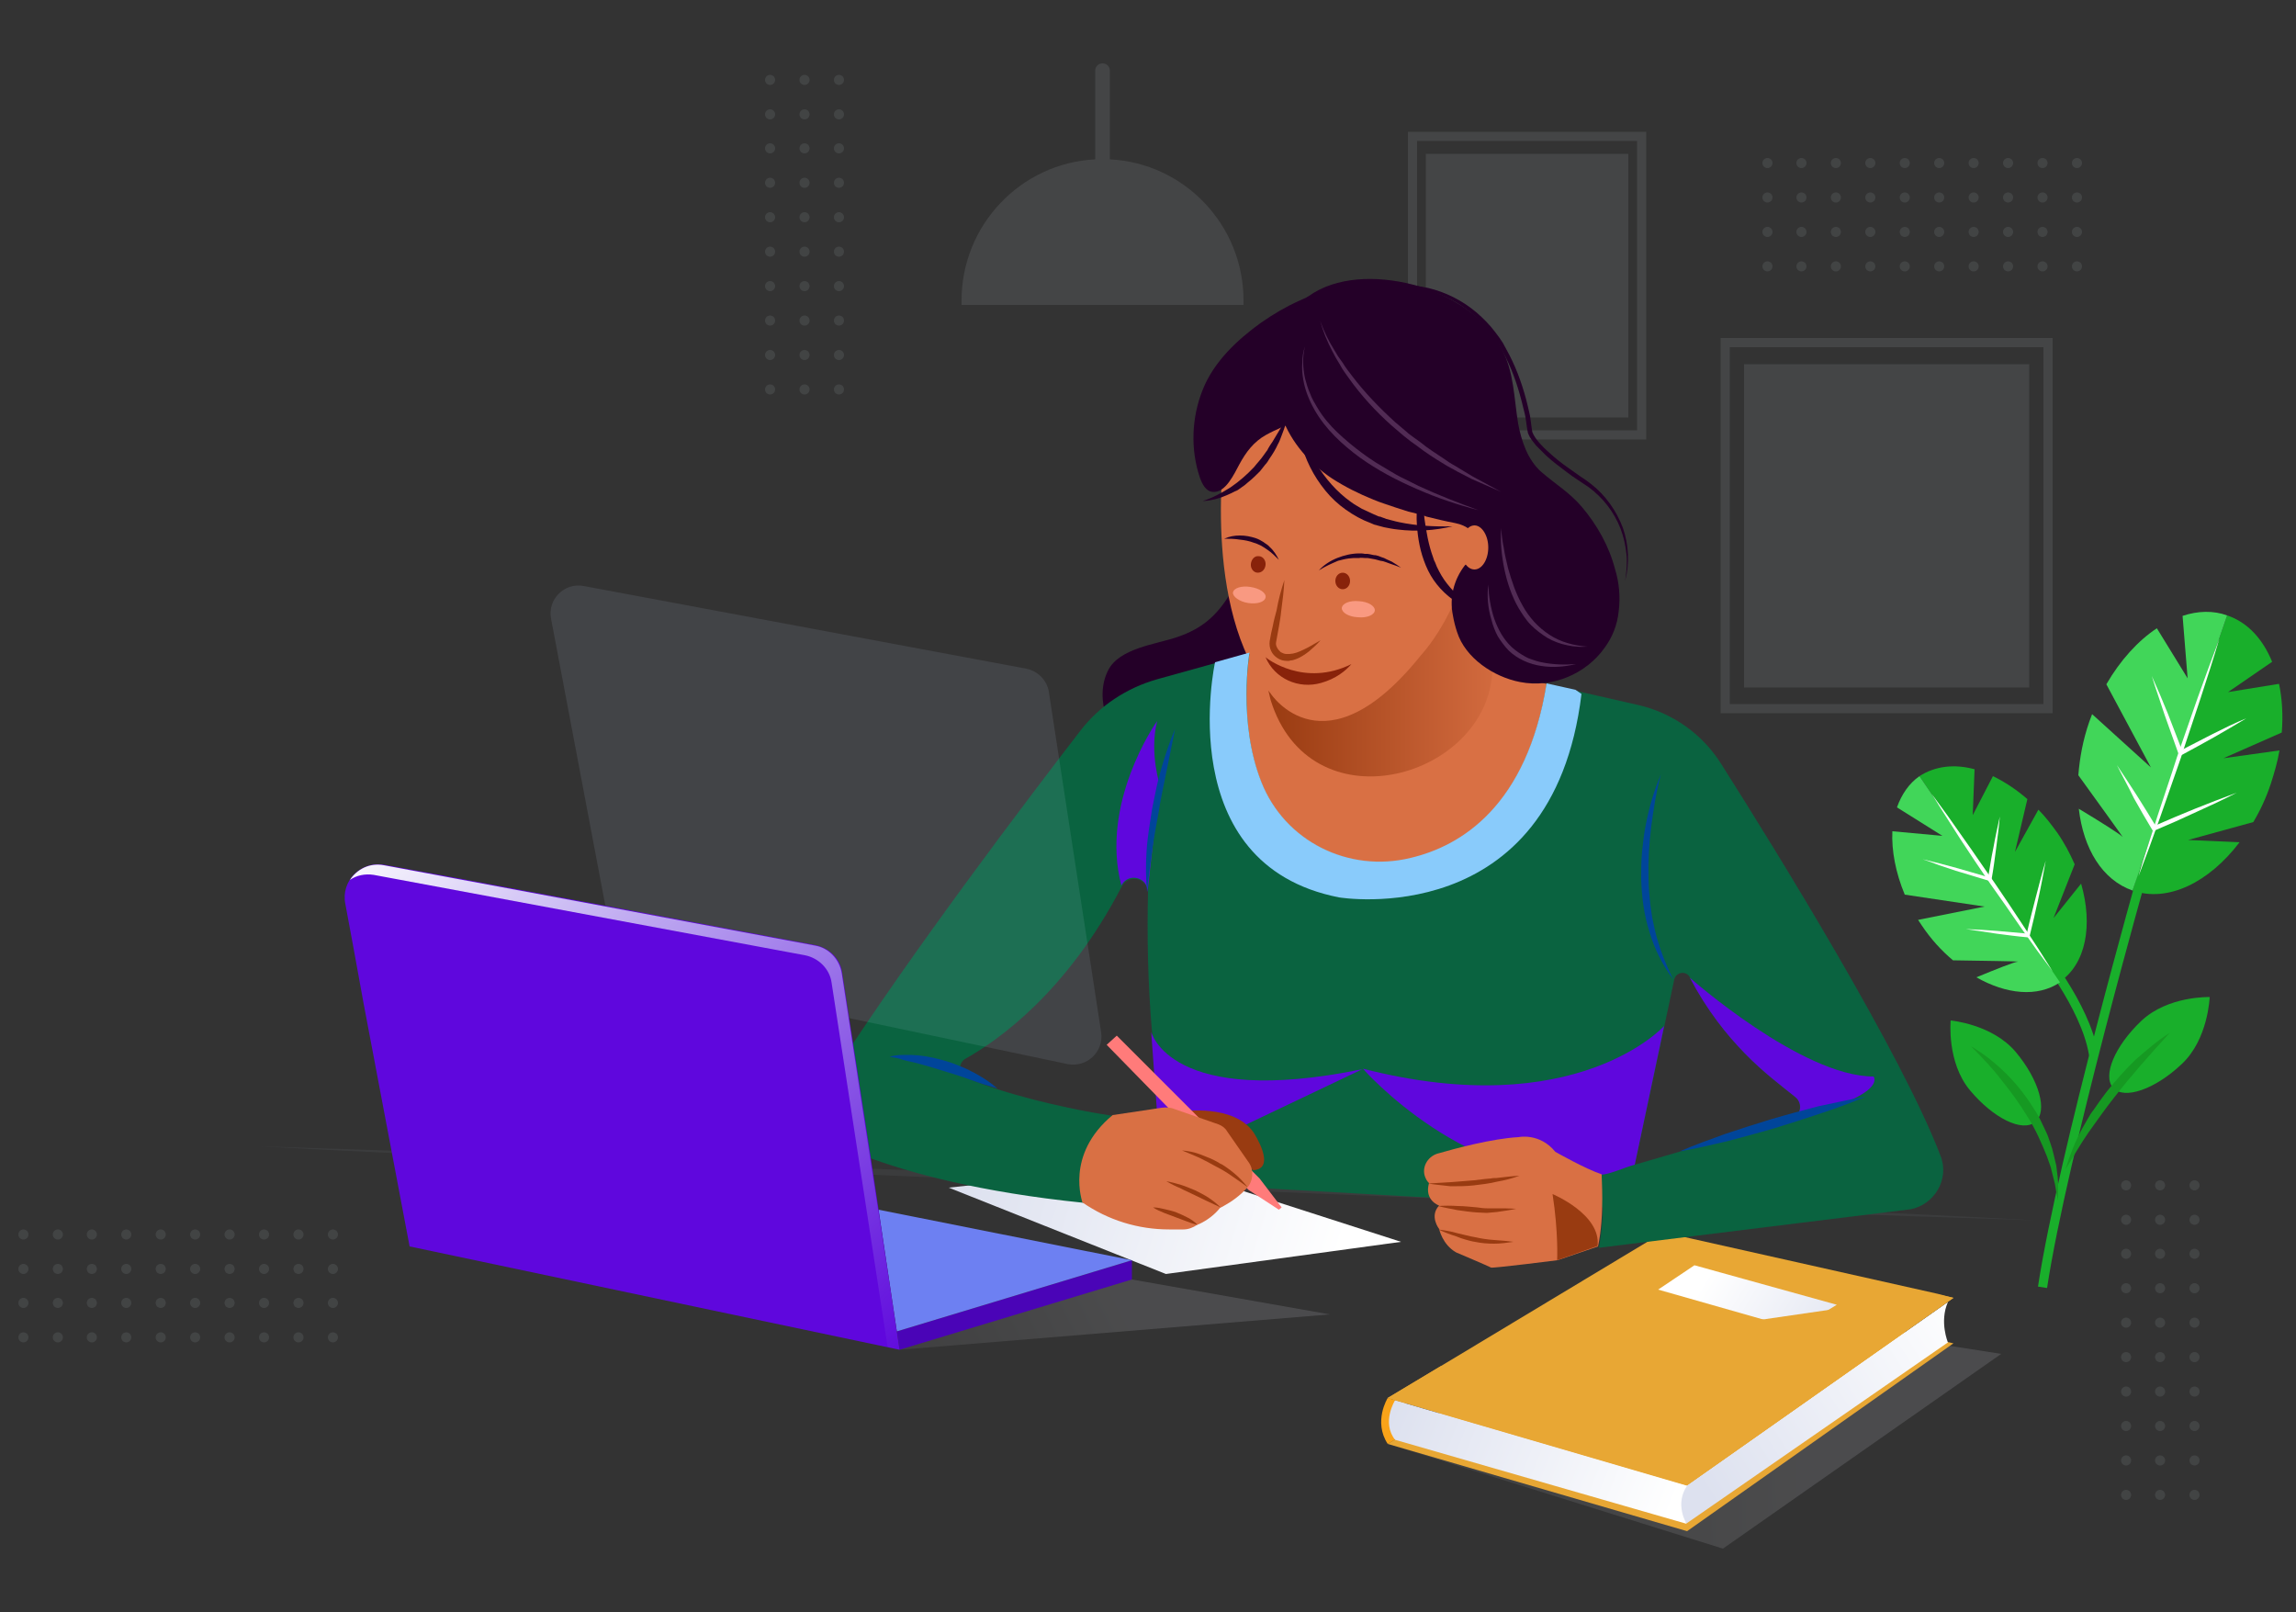 <?xml version="1.0" encoding="utf-8"?>
<!-- Generator: Adobe Illustrator 25.2.0, SVG Export Plug-In . SVG Version: 6.00 Build 0)  -->
<svg version="1.1" id="Layer_1" xmlns="http://www.w3.org/2000/svg" xmlns:xlink="http://www.w3.org/1999/xlink" x="0px" y="0px"
	 viewBox="0 0 500 351" style="enable-background:new 0 0 500 351;" xml:space="preserve">
<rect x="0" y="0" width="500" height="351" fill="#333333" stroke="none"/>
<style type="text/css">
	.st0{fill:#19AF2B;}
	.st1{fill:none;stroke:#19AF2B;stroke-width:2;stroke-linejoin:round;stroke-miterlimit:10;}
	.st2{fill:#41D659;}
	.st3{fill:#FFFFFF;}
	.st4{fill:none;stroke:#19AF2B;stroke-width:2;stroke-linecap:round;stroke-linejoin:round;stroke-miterlimit:10;}
	.st5{fill:#169922;}
	.st6{opacity:0.1;fill:none;stroke:#E4ECF4;stroke-width:2;stroke-miterlimit:10;}
	.st7{opacity:0.1;fill:#E4ECF4;}
	.st8{opacity:0.1;fill:#89909B;}
	.st9{opacity:0.13;fill:url(#SVGID_1_);}
	.st10{fill:#E8A734;}
	.st11{fill:#F9A319;}
	.st12{fill:url(#SVGID_2_);}
	.st13{fill:url(#SVGID_3_);}
	.st14{fill:url(#SVGID_4_);}
	.st15{fill:url(#SVGID_5_);}
	.st16{fill:#240028;}
	.st17{fill:#D97044;}
	.st18{fill:url(#SVGID_6_);}
	.st19{fill:#993B11;}
	.st20{fill:#F99981;}
	.st21{fill:#88220A;}
	.st22{fill:#512B54;}
	.st23{fill:#0A6340;}
	.st24{fill:#89CBFB;}
	.st25{fill:#00459A;}
	.st26{fill:#5F07DD;}
	.st27{fill:#FF7B7A;}
	.st28{opacity:0.1;}
	.st29{fill:#CFDEFF;}
	.st30{fill:#4A04B7;}
	.st31{fill:#6D80F2;}
	.st32{fill:url(#SVGID_7_);}
	.st33{opacity:0.13;fill:url(#SVGID_8_);}
	.st34{fill:#CADDE5;}
</style>
<g>
	<g>
		<path class="st0" d="M475.1,231.7c-5.8,5.5-12.5,7.8-14.9,5.2s0.3-9.1,6.1-14.6c5.8-5.5,14.9-5.2,14.9-5.2
			S480.9,226.3,475.1,231.7z"/>
		<path class="st0" d="M439,229.1c5.1,6.1,7,12.9,4.2,15.2s-9.1-0.8-14.2-6.9c-5.1-6.1-4.2-15.2-4.2-15.2S433.9,223,439,229.1z"/>
		<path class="st1" d="M466.8,189.5c0,0-17.6,61.9-22,90.8"/>
		<path class="st0" d="M476.5,182.9l14.2-3.9c1.5-2.5,2.8-5.3,3.8-8.3c0.8-2.5,1.5-4.9,1.9-7.3l-12.2,1.7l12.7-5.6
			c0.3-3.7,0.1-7.3-0.6-10.6l-11.1,1.8l9.6-6.6c-2-4.9-5.3-8.6-9.8-10.1l-20.6,59.9c7.7,2.7,16.7-1.8,23.3-10.5L476.5,182.9z"/>
		<path class="st2" d="M475.3,134.1l1.1,13.6l-6.7-10.9c-4.1,2.7-8,7-11,12.2l9.7,18.1l-12.8-11.6c-0.2,0.5-0.4,1.1-0.6,1.6
			c-1.4,4-2.1,7.9-2.4,11.7c3.6,5,10.2,14.1,9.6,13.4c-0.4-0.5-5-3.4-9.5-6.1c1,8.7,5.1,15.5,11.7,17.8l20.6-59.9
			C482,132.9,478.6,133,475.3,134.1z"/>
		<path class="st3" d="M483.3,139.1c-1.3,4.4-2.7,8.7-4.1,13c-1.4,4.3-2.9,8.6-4.3,13c-1.5,4.3-3,8.6-4.5,12.9l-2.3,6.4
			c-0.8,2.1-1.6,4.3-2.4,6.4c0.6-2.2,1.3-4.4,2-6.5l2.1-6.5c1.4-4.3,2.9-8.6,4.3-13c1.5-4.3,3-8.6,4.5-12.9
			C480.1,147.7,481.7,143.4,483.3,139.1z"/>
		<path class="st3" d="M468.6,147.2c0.6,1.4,1.2,2.7,1.8,4.1l1.7,4.1c1.1,2.8,2.1,5.5,3.2,8.3l-0.6-0.2c2.4-1.2,4.8-2.5,7.2-3.7
			c2.4-1.2,4.8-2.4,7.3-3.4c-2.3,1.4-4.6,2.7-7,4.1c-2.3,1.3-4.7,2.6-7.1,3.9l-0.5,0.2l-0.2-0.5c-1-2.8-2-5.6-3-8.4l-1.4-4.2
			C469.5,150,469,148.6,468.6,147.2z"/>
		<path class="st3" d="M461,166.6c1.5,2.2,2.9,4.4,4.4,6.7c1.4,2.2,2.8,4.5,4.2,6.8l-0.6-0.2c3-1.3,6-2.6,9-3.8
			c3-1.2,6.1-2.4,9.1-3.5c-2.9,1.5-5.9,2.9-8.8,4.2c-3,1.4-5.9,2.7-9,4l-0.4,0.2l-0.2-0.3c-1.4-2.3-2.7-4.6-4-6.9
			C463.5,171.3,462.2,169,461,166.6z"/>
		<path class="st4" d="M443.9,206.6c0,0,10.2,12.2,12,22.9"/>
		<path class="st0" d="M447.2,199.9l4.6-11.7c-1-2.3-2.2-4.6-3.8-6.9c-1.3-1.8-2.6-3.5-4.1-5l-5.1,9.2l2.7-11.5
			c-2.4-2.1-5-3.8-7.5-5l-4.4,8.5l0.4-10c-4.4-1.2-8.6-0.7-12,1.5l30.5,44.8c5.8-3.9,7.3-12.4,4.7-21.4L447.2,199.9z"/>
		<path class="st2" d="M413.1,175.8l9.9,6.2l-10.9-1c-0.2,4.2,0.7,9,2.7,13.8l17.4,2.6l-14.5,2.9c0.3,0.4,0.5,0.8,0.8,1.2
			c2,3,4.3,5.5,6.8,7.6c5.3,0.1,14.9,0.2,14.1,0.3c-0.6,0-4.9,1.7-9,3.4c6.5,3.7,13.3,4.4,18.2,1.1L418,169
			C415.7,170.6,414.1,173,413.1,175.8z"/>
		<path class="st3" d="M420.7,172.9c2.3,3.1,4.6,6.3,6.8,9.5c2.3,3.2,4.4,6.4,6.7,9.6c2.2,3.2,4.4,6.5,6.5,9.7l3.2,4.9
			c1,1.6,2.1,3.3,3.1,4.9c-1.2-1.6-2.3-3.1-3.5-4.7l-3.4-4.8c-2.2-3.2-4.4-6.4-6.7-9.6c-2.2-3.2-4.4-6.5-6.5-9.7
			C424.9,179.5,422.7,176.2,420.7,172.9z"/>
		<path class="st3" d="M418.7,187.1c1.2,0.3,2.5,0.6,3.7,0.9l3.7,1c2.5,0.7,4.9,1.4,7.3,2.1l-0.5,0.3c0.4-2.3,0.7-4.5,1.2-6.8
			c0.4-2.3,0.9-4.5,1.4-6.8c-0.2,2.3-0.5,4.6-0.8,6.9c-0.3,2.3-0.6,4.6-1,6.8l-0.1,0.4l-0.4-0.1c-2.4-0.7-4.9-1.5-7.3-2.2l-3.6-1.2
			C421.1,187.9,419.9,187.5,418.7,187.1z"/>
		<path class="st3" d="M428.1,202.3c2.3,0.1,4.5,0.2,6.8,0.4c2.3,0.2,4.5,0.4,6.8,0.6l-0.4,0.3c0.6-2.7,1.3-5.4,2-8.1
			c0.7-2.7,1.4-5.4,2.2-8.1c-0.5,2.8-1,5.5-1.6,8.2c-0.6,2.7-1.2,5.4-1.9,8.2l-0.1,0.3l-0.3,0c-2.3-0.2-4.5-0.5-6.8-0.8
			C432.6,203,430.4,202.6,428.1,202.3z"/>
		<g>
			<path class="st5" d="M472.5,224.9c-4.3,4.7-8.4,9.3-12.2,14.2c-1.9,2.4-3.7,5-5.5,7.5c-1.8,2.6-3.3,5.3-5,8c0.9-3,2.1-6,3.6-8.8
				c0.4-0.7,0.8-1.4,1.2-2.1c0.4-0.7,0.8-1.4,1.3-2c0.9-1.3,1.8-2.6,2.8-3.9c2-2.5,4.1-4.9,6.4-7.1
				C467.4,228.7,469.8,226.6,472.5,224.9z"/>
		</g>
		<g>
			<path class="st5" d="M429.2,227.8c2.9,1.7,5.5,3.8,7.9,6.2c2.4,2.4,4.4,5.1,6.2,8c0.4,0.7,0.9,1.5,1.2,2.2l1.1,2.3
				c0.4,0.8,0.6,1.6,0.9,2.4l0.4,1.2c0.1,0.4,0.2,0.8,0.3,1.2l0.6,2.5l0.3,2.5c0,0.4,0.1,0.8,0.1,1.3l0,1.3c0,0.8,0,1.7,0,2.5
				c-0.2-0.8-0.4-1.6-0.5-2.4l-0.2-1.2c-0.1-0.4-0.2-0.8-0.3-1.2l-0.6-2.4l-0.8-2.3c-1.2-3-2.5-6-4.3-8.8c-1.7-2.8-3.6-5.4-5.7-8
				C433.9,232.6,431.6,230.2,429.2,227.8z"/>
		</g>
		<rect x="375.7" y="74.6" class="st6" width="70.3" height="79.7"/>
		<rect x="379.8" y="79.3" class="st7" width="62.1" height="70.4"/>
		<rect x="307.6" y="29.7" class="st6" width="49.9" height="65"/>
		<rect x="310.5" y="33.5" class="st7" width="44.1" height="57.4"/>
		<path class="st7" d="M241.7,34.7V15.4c0-0.9-0.7-1.6-1.6-1.6c-0.9,0-1.6,0.7-1.6,1.6v19.3c-16.2,0.8-29.1,14.3-29.1,30.7v1h61.4
			v-1C270.8,49,257.9,35.5,241.7,34.7z"/>
		<path class="st8" d="M56.6,249.6c16.1,0.5,32.2,1.1,48.3,1.6l48.3,1.8l96.6,3.9l96.6,4.2l48.3,2.2c16.1,0.8,32.2,1.5,48.3,2.4
			c-16.1-0.5-32.2-1.1-48.3-1.6l-48.3-1.8l-96.6-3.9l-96.6-4.2l-48.3-2.2C88.8,251.2,72.7,250.5,56.6,249.6z"/>
		<g>
			<g>
				<linearGradient id="SVGID_1_" gradientUnits="userSpaceOnUse" x1="121.269" y1="315.556" x2="390.887" y2="308.837">
					<stop  offset="0" style="stop-color:#000000"/>
					<stop  offset="8.626518e-02" style="stop-color:#090909"/>
					<stop  offset="0.228" style="stop-color:#202122"/>
					<stop  offset="0.406" style="stop-color:#47474A"/>
					<stop  offset="0.616" style="stop-color:#7D7D81"/>
					<stop  offset="0.848" style="stop-color:#C0C1C8"/>
					<stop  offset="1" style="stop-color:#F0F1FA"/>
				</linearGradient>
				<polygon class="st9" points="302.2,314.4 375.2,337.2 435.8,294.8 352.7,281.8 				"/>
				<g>
					<polygon class="st10" points="362.1,278.3 302.2,314.4 367.4,333.4 425.4,292.5 					"/>
					<path class="st11" d="M302.2,304.4c0,0-3.2,5.1,0,10l3.8-2.2v-6.7L302.2,304.4z"/>
					<linearGradient id="SVGID_2_" gradientUnits="userSpaceOnUse" x1="370.698" y1="323.558" x2="429.975" y2="285.721">
						<stop  offset="0" style="stop-color:#DDE1EF"/>
						<stop  offset="1" style="stop-color:#FFFFFF"/>
					</linearGradient>
					<path class="st12" d="M367.3,331.7l56.9-39.4c0,0-1.9-4.5,0-8.8l-56.8,39.9C367.4,323.4,362.2,328,367.3,331.7z"/>
					<path class="st10" d="M425.4,282.6l-58,40.8l-65.2-19l11.5-6.9l46.2-27.8c1.5-0.9,3.2-1.2,4.9-0.8l57.1,12.8L425.4,282.6z"/>
					<linearGradient id="SVGID_3_" gradientUnits="userSpaceOnUse" x1="304.027" y1="305.64" x2="363.612" y2="329.764">
						<stop  offset="0" style="stop-color:#DDE1EF"/>
						<stop  offset="1" style="stop-color:#FFFFFF"/>
					</linearGradient>
					<path class="st13" d="M303.8,304.9c0,0-3,4.8,0,8.6l63.5,18.3c0,0-2.7-4.2,0.1-8.3L303.8,304.9z"/>
					<linearGradient id="SVGID_4_" gradientUnits="userSpaceOnUse" x1="404.075" y1="296.921" x2="372.077" y2="277.278">
						<stop  offset="0" style="stop-color:#DDE1EF"/>
						<stop  offset="1" style="stop-color:#FFFFFF"/>
					</linearGradient>
					<polygon class="st14" points="369,275.5 361.1,280.8 391.3,289.4 400,284.1 					"/>
					<polygon class="st10" points="425.4,282.6 367.4,323.4 302.2,304.4 313.7,297.5 421.8,281.8 					"/>
				</g>
			</g>
			<linearGradient id="SVGID_5_" gradientUnits="userSpaceOnUse" x1="211.527" y1="252.706" x2="290.591" y2="276.876">
				<stop  offset="0" style="stop-color:#DDE1EF"/>
				<stop  offset="1" style="stop-color:#FFFFFF"/>
			</linearGradient>
			<polygon class="st15" points="253.9,277.4 305.1,270.4 252.9,253.6 206.6,258.6 			"/>
			<g>
				<g>
					<path class="st16" d="M267.7,129.6c-2.9,4.6-6,7.3-11.3,9.1c-4.6,1.6-12.7,2.4-15.1,7.3c-3.2,6.3,0.5,15,5.6,19.1
						c7.7,6,19.1,3.5,25.9-2.8c6.3-5.7,8.4-13.8,7.4-21.9c-0.2-1.2-0.5-2.1-0.9-3.2c-0.6-1.4-0.9-2.8-1.5-4.1
						c-0.8-1.8-2.3-3.7-3.9-4.8c-1.1-0.8-2.7-1.2-4-0.7C268.9,127.9,268.2,128.7,267.7,129.6z"/>
					<g>
						<path class="st17" d="M344.4,151.1c0,0-5,20.4-21,33.1c-15.6,12.4-38.6,9.8-51-5.8c-6.6-8.3-10.1-18.3-1.4-35.9l31.4-9.5
							l14.3-3.2l6.4,15.2C323.1,145,333.4,148,344.4,151.1z"/>
						<linearGradient id="SVGID_6_" gradientUnits="userSpaceOnUse" x1="276.226" y1="148.015" x2="331.473" y2="148.015">
							<stop  offset="0" style="stop-color:#993B11"/>
							<stop  offset="1" style="stop-color:#D97044"/>
						</linearGradient>
						<path class="st18" d="M325.3,142.8c-0.1,1.6-0.2,3.2-0.4,4.6c-2.4,22.5-39.7,32.5-48.2,5c0,0-0.5-2.1-0.5-2.1
							c4.1,0.5,8.7,1.7,11.8-1c5.9-5.3,14.2-13.2,16.5-17.6l13.8-4.9L325.3,142.8z"/>
						<path class="st17" d="M266.8,96.4c0,0-5.4,36.2,9.9,54.6c0,0,11.7,18,32.8-8.4c0,0,12.3-12.9,11.5-34.4
							c0,0-0.5-29.9-38.6-25.4c-7.4,0.9-13.5,6.1-15.5,13.3C266.9,96.2,266.9,96.3,266.8,96.4z"/>
						<g>
							<path class="st19" d="M279.7,126.3c-0.1,2.3-0.4,4.5-0.7,6.8c-0.1,1.1-0.3,2.2-0.5,3.4c-0.2,1.1-0.4,2.3-0.6,3.3
								c-0.1,0.4,0,0.8,0.2,1.2c0.2,0.4,0.5,0.7,0.8,1c0.4,0.2,0.8,0.4,1.2,0.4c0.1,0,0.2,0,0.3,0l0.4,0c0.3,0,0.5-0.1,0.8-0.1
								c1-0.2,2-0.7,3-1.2c1-0.5,1.9-1.1,3-1.7c-0.8,0.9-1.6,1.6-2.5,2.4c-0.9,0.7-1.9,1.4-3.1,1.8c-0.3,0.1-0.6,0.2-0.9,0.2
								l-0.4,0.1c-0.2,0-0.3,0-0.5,0c-0.7,0-1.4-0.2-2-0.6c-0.6-0.4-1.1-0.9-1.4-1.6c-0.3-0.6-0.4-1.4-0.3-2.1
								c0.2-1.2,0.4-2.2,0.7-3.4c0.2-1.1,0.5-2.2,0.8-3.3C278.4,130.6,279,128.4,279.7,126.3z"/>
							<g>
								<path class="st20" d="M299.4,132.9c-0.1,1-1.7,1.7-3.7,1.5c-2-0.1-3.5-1-3.5-2c0.1-1,1.7-1.7,3.7-1.5
									C297.9,131,299.4,131.9,299.4,132.9z"/>
								<path class="st20" d="M275.6,130.1c-0.2,1-1.9,1.5-3.8,1.2s-3.4-1.4-3.3-2.3c0.2-1,1.9-1.5,3.8-1.2
									C274.3,128.1,275.8,129.1,275.6,130.1z"/>
							</g>
							<g>
								<path class="st16" d="M266.6,117.3c1.1-0.5,2.2-0.7,3.4-0.7c1.2,0,2.3,0.2,3.5,0.6c0.6,0.2,1.1,0.5,1.6,0.8
									c0.5,0.4,1,0.6,1.4,1.1c0.9,0.8,1.5,1.8,2,2.8c-0.8-0.8-1.6-1.6-2.5-2.2c-0.4-0.3-0.9-0.6-1.4-0.9c-0.5-0.2-1-0.5-1.5-0.6
									c-1-0.4-2.1-0.6-3.1-0.7C268.8,117.3,267.7,117.3,266.6,117.3z"/>
								<path class="st21" d="M275.6,123c0.1-1-0.6-1.9-1.5-1.9c-0.9-0.1-1.6,0.7-1.7,1.7c-0.1,1,0.6,1.9,1.5,1.9
									S275.5,124,275.6,123z"/>
							</g>
							<g>
								<path class="st16" d="M287.2,124.2c1.1-1.2,2.5-2.1,4-2.7c1.5-0.6,3.2-1,4.8-1c0.4,0,0.8,0,1.2,0.1l0.6,0
									c0.2,0,0.4,0.1,0.6,0.1c0.4,0.1,0.8,0.2,1.2,0.2c0.4,0.1,0.8,0.2,1.2,0.4l0.6,0.2l0.6,0.3l1.1,0.5c0.7,0.4,1.4,0.9,2,1.3
									c-0.8-0.3-1.5-0.6-2.2-0.8l-1.1-0.4l-0.6-0.2l-0.6-0.1c-0.4-0.1-0.8-0.2-1.1-0.3l-1.1-0.2c-0.2,0-0.4-0.1-0.6-0.1l-0.6,0
									c-0.4,0-0.8-0.1-1.2,0l-1.2,0l-1.1,0.1c-0.8,0.1-1.5,0.3-2.3,0.5C290,122.7,288.6,123.3,287.2,124.2z"/>
								<path class="st21" d="M294,126.5c0-1-0.7-1.8-1.6-1.8c-0.9,0-1.6,0.8-1.6,1.8s0.7,1.8,1.6,1.8
									C293.3,128.3,294,127.5,294,126.5z"/>
							</g>
							<path class="st21" d="M294.3,144.6L294.3,144.6c-1.3,1.5-3.4,3.2-6.6,4.1c-4.9,1.4-10.1-0.9-12.1-5.6
								C275.9,143.4,284,149.7,294.3,144.6z"/>
						</g>
					</g>
					<g>
						<path class="st16" d="M291.7,63.3c-2.9-0.9-6.2,1.1-8.8,2.2c-2.9,1.3-5.6,2.9-8.2,4.7c-5.3,3.8-10.4,8.6-12.8,14.7
							c-2.4,6-2.7,12.9-0.6,19.1c0.5,1.4,1.3,3,2.8,3.1c2.8,0.3,4.7-4,5.8-6c1.4-2.6,3.1-4.9,5.8-6.4c4.5-2.5,9.8-3.7,13.3-7.7
							c4.1-4.6,5.5-11.6,5.6-17.6c0-1.3,0-2.7-0.5-3.9C293.7,64.3,292.8,63.6,291.7,63.3z"/>
						<path class="st16" d="M261.9,109.1c2.2-0.7,4.2-1.8,6.1-3c1.9-1.3,3.6-2.8,5.1-4.4c0.7-0.9,1.5-1.7,2.1-2.6l0.5-0.7L276,98
							l0.2-0.4c0.3-0.5,0.6-1,0.9-1.4c0.3-0.5,0.6-1,0.9-1.5l0.9-1.5c0.5-1,1-2.1,1.6-3.1c-0.2,1.1-0.5,2.3-0.9,3.4l-0.6,1.6
							c-0.2,0.5-0.4,1.1-0.7,1.6c-0.5,1.1-1.1,2.1-1.8,3.1c-0.3,0.5-0.6,1-1,1.4l-1.1,1.4c-0.8,0.8-1.7,1.7-2.6,2.4l-0.7,0.6
							l-0.7,0.5l-0.7,0.5c-0.3,0.2-0.5,0.3-0.8,0.4C266.6,108.2,264.3,109,261.9,109.1z"/>
					</g>
					<g>
						<path class="st16" d="M309.7,103.9c0,3,0.2,6,0.5,9c0.4,2.9,0.9,5.8,1.9,8.5c0.1,0.3,0.2,0.7,0.4,1c0.1,0.3,0.3,0.7,0.4,1
							l0.5,1l0.5,0.9c0.7,1.2,1.6,2.3,2.6,3.4l0.8,0.7l0.8,0.7c0.3,0.2,0.6,0.4,0.9,0.6c0.3,0.2,0.6,0.4,0.9,0.6l1,0.5l1,0.4
							l0.5,0.2l0.5,0.2l1.1,0.4c-0.4,0-0.8-0.1-1.1-0.1l-0.6-0.1l-0.6-0.1c-0.4-0.1-0.8-0.2-1.1-0.2l-1.1-0.4
							c-1.5-0.6-2.9-1.3-4.1-2.3c-1.2-1-2.3-2.2-3.2-3.5c-0.9-1.3-1.6-2.8-2.1-4.2c-1.1-3-1.5-6.1-1.6-9.1
							C308.5,109.9,308.8,106.8,309.7,103.9z"/>
						<path class="st16" d="M282.3,90.1c0.9,3.8,2.4,7.5,4.3,10.8c2,3.3,4.5,6.2,7.6,8.4c0.8,0.6,1.6,1,2.4,1.5l1.3,0.6
							c0.4,0.2,0.9,0.4,1.3,0.6l0.7,0.3c0.2,0.1,0.4,0.2,0.7,0.2c0.4,0.2,0.9,0.3,1.3,0.5c0.9,0.2,1.8,0.5,2.8,0.7
							c3.8,0.8,7.7,1,11.6,0.9c-3.8,0.9-7.9,1.2-11.9,0.7c-1-0.1-2-0.3-3-0.5c-0.5-0.1-1-0.3-1.5-0.4c-0.2-0.1-0.5-0.1-0.7-0.2
							l-0.7-0.3c-1.9-0.7-3.7-1.7-5.4-2.9c-1.7-1.2-3.2-2.6-4.5-4.2c-1.3-1.6-2.4-3.3-3.3-5.1c-0.9-1.8-1.6-3.7-2.1-5.7
							C282.7,94.1,282.3,92.1,282.3,90.1z"/>
						<path class="st16" d="M299.4,62.5c1.9-0.4,3.9-0.6,5.8-0.5c2,0,3.9,0.3,5.8,0.7c3.8,0.9,7.4,2.7,10.5,5.3
							c1.5,1.3,2.9,2.7,4.1,4.3c0.3,0.4,0.6,0.8,0.9,1.2l0.8,1.2L328,76c0.2,0.4,0.5,0.9,0.7,1.3c1.8,3.5,3.1,7.3,4,11.1
							c0.2,1,0.5,1.9,0.6,2.9l0.2,1.5l0.1,0.7c0,0.2,0.1,0.5,0.1,0.6c0.3,0.8,0.9,1.6,1.5,2.3c0.6,0.7,1.3,1.4,2,2
							c1.4,1.3,2.9,2.5,4.5,3.6c0.8,0.6,1.6,1.1,2.4,1.7l1.2,0.8l1.2,0.9c3.1,2.4,5.5,5.8,6.9,9.5c1.3,3.7,1.5,7.8,0.5,11.6
							c0.3-1.9,0.5-3.9,0.3-5.8c-0.2-1.9-0.6-3.8-1.3-5.6c-1.4-3.6-3.8-6.7-6.9-9l-1.2-0.8l-1.2-0.8c-0.8-0.5-1.6-1.1-2.4-1.7
							c-1.6-1.2-3.1-2.3-4.6-3.7c-0.7-0.7-1.4-1.4-2.1-2.1c-0.6-0.8-1.3-1.5-1.7-2.6c-0.1-0.1-0.1-0.4-0.1-0.4l-0.1-0.4l-0.1-0.7
							l-0.2-1.4c-0.1-1-0.4-1.9-0.6-2.8c-0.9-3.8-2.1-7.5-3.8-10.9c-1.7-3.5-4.1-6.6-6.9-9.1C315.2,63.5,307,61.3,299.4,62.5z"/>
						<path class="st16" d="M352.5,133.1c-0.3,3-1.4,5.7-3.1,8c-4,5.6-11.3,8.8-18.4,7.4c-5.7-1.1-11.9-5.2-13.7-10.9
							c-0.4-1.2-0.7-2.4-0.9-3.6c-0.8-3.9,0.2-7.8,2.6-10.9c0.1-0.1,0.1-0.1,0.1-0.1c4.3-3.2,3-8.1-2.2-9.1
							c-2.1-0.4-4.2-0.9-6.2-1.4c-1.3-0.5-2.8-0.8-4-1.1c-3.8-1.2-6.7-2.2-7.6-2.6c-3.2-1.3-6.2-2.8-9-4.6
							c-4.8-3.2-8.9-7.8-10.9-13.3c-2.1-5.6-2.4-12.4-0.4-18.1c1.1-3.1,2.9-5.6,5-7.4c5.7-4.9,14.4-5.5,22.3-3.8
							c3.7,0.8,7.2,2.1,10.2,3.8c4.4,2.4,8.4,6,10.7,10.5c2.7,5,2.7,10.8,3.6,16.3c0.7,3.8,2.1,8,5.1,10.6c3,2.6,6.2,4.5,8.8,7.6
							c3.3,3.9,5.9,8.5,7.2,13.5C352.6,126.8,352.9,130,352.5,133.1z"/>
						<path class="st22" d="M284.2,75.4c-0.6,2.3-0.5,4.7,0,7c0.3,1.1,0.6,2.2,1.1,3.3c0.4,1.1,1,2.1,1.6,3.1c1.2,2,2.7,3.8,4.4,5.4
							c1.7,1.6,3.5,3.1,5.4,4.5c0.5,0.4,1,0.7,1.4,1c0.5,0.3,1,0.7,1.5,1c1,0.6,2,1.2,3,1.8c1,0.6,2,1.2,3.1,1.7l1.6,0.8l1.6,0.8
							c4.3,2,8.7,3.7,13.1,5.3c-4.6-1.2-9.1-2.7-13.4-4.6c-4.4-1.9-8.6-4.1-12.5-6.9c-3.8-2.8-7.4-6.1-9.8-10.3
							c-1.2-2.1-2.1-4.3-2.5-6.7c-0.2-1.2-0.3-2.4-0.2-3.6C283.6,77.7,283.8,76.5,284.2,75.4z"/>
						<path class="st22" d="M287.5,69.9c0.8,2.2,1.8,4.3,3,6.2l0.9,1.5l1,1.4c0.6,1,1.3,1.9,2,2.8c2.8,3.7,6,7,9.4,10.1l2.6,2.2
							c0.4,0.4,0.9,0.7,1.4,1.1l1.4,1c1.8,1.5,3.8,2.7,5.7,4c0.9,0.7,2,1.2,2.9,1.8l3,1.8c2,1.1,4.1,2.2,6.1,3.3
							c-1.1-0.5-2.1-0.9-3.2-1.4c-1.1-0.5-2.1-0.9-3.2-1.4l-3.1-1.6c-1-0.6-2.1-1.1-3-1.7c-2-1.2-4-2.5-5.8-3.9l-1.4-1
							c-0.5-0.4-0.9-0.7-1.4-1.1l-2.7-2.3c-3.5-3.1-6.7-6.6-9.4-10.4c-0.7-1-1.4-1.9-1.9-2.9l-0.9-1.5l-0.8-1.5
							C289,74.3,288.1,72.1,287.5,69.9z"/>
						<path class="st22" d="M324.1,127.3c0.1,2.5,0.5,5,1.3,7.4c0.8,2.3,2,4.5,3.8,6.2c0.9,0.8,1.9,1.5,3,2.1
							c0.5,0.3,1.1,0.5,1.7,0.7c0.6,0.2,1.2,0.4,1.8,0.5c2.4,0.5,4.9,0.6,7.5,0.4c-2.5,0.6-5.1,0.8-7.6,0.4c-2.6-0.4-5.1-1.5-7-3.3
							c-0.9-0.9-1.7-2-2.4-3.1c-0.6-1.1-1.1-2.4-1.4-3.6C324,132.4,323.8,129.8,324.1,127.3z"/>
						<path class="st22" d="M326.9,115c0.1,1.5,0.3,3,0.6,4.4c0.2,1.5,0.6,2.9,0.9,4.3c0.8,2.8,1.7,5.6,3.2,8.2
							c0.7,1.3,1.6,2.5,2.5,3.5c1,1.1,2.1,2,3.3,2.8c2.4,1.6,5.4,2.4,8.3,2.6c-0.7,0-1.5,0.1-2.2,0l-1.1-0.1l-1.1-0.2
							c-1.5-0.3-2.9-0.8-4.3-1.6c-1.3-0.8-2.5-1.7-3.6-2.8c-1.1-1.1-1.9-2.4-2.7-3.7c-1.5-2.6-2.5-5.6-3.1-8.5
							C327,121,326.7,118,326.9,115z"/>
					</g>
					<path class="st17" d="M324.1,119.2c0,2.7-1.4,4.8-3,4.8c-1.7,0-3-2.2-3-4.8c0-2.7,1.4-4.8,3-4.8
						C322.7,114.4,324.1,116.6,324.1,119.2z"/>
				</g>
				<g>
					<path class="st23" d="M422.6,251.7c-8.4-22.1-35.3-65.7-47.8-85.4c-4.1-6.5-10.6-11.1-18.1-12.8l-13.6-3.1l-6.3-1.4
						c-4.3,26.7-18.6,35.4-29.6,38c-13.5,3.2-27.4-3.7-32.5-16.5c-5.2-13.1-2.6-28.2-2.6-28.2l-7.5,2.1l-12.6,3.5
						c-6.7,1.9-12.6,5.8-16.8,11.3c-11.8,15.3-36.7,48.2-53.1,73.6c-4.4,6.9-1.3,16.1,6.4,19c9.6,3.6,24.9,7.8,47.5,10.1
						c0,0-1-4.7,1-10.4c1-2.7,2.7-5.7,5.5-8.5c0,0-1.8-0.3-4.8-0.8c-6.5-1.2-18.5-3.8-27.2-7.5c-1.8-0.8-1.9-3.3-0.2-4.2
						c7.1-4,22-14.4,34-37.5c1.4-2.7,5.4-1.9,5.7,1.1c0,0.1,0,0.3,0,0.4c-0.4,16.7,0.4,43.2,7.1,63.2l91.9,5.2
						c0,4.6-0.8,8.8-0.8,8.8l1.6-0.2l66.3-8.2C421.2,262.3,424.6,256.8,422.6,251.7z M390,243.7l-33.6,9.8l-0.4,0.1l3.3-15.4
						l5.3-24.9c0.4-1.7,2.6-2,3.4-0.5c3.8,7.2,8,12.5,12,16.6c4,4.1,7.9,7,11,9.5C392.7,240.3,392.1,243,390,243.7z"/>
					<path class="st24" d="M344.4,151.1c-6.3,52.1-52.8,44.3-52.8,44.3c-36.7-7.2-27-51.2-27-51.2l7.5-2.1c0,0-2.6,15.1,2.6,28.2
						c5.1,12.9,19,19.8,32.5,16.5c11-2.6,25.3-11.3,29.6-38l6.3,1.4L344.4,151.1z"/>
					<path class="st25" d="M361.7,168.6c-1,3.7-1.6,7.5-2.1,11.3c-0.5,3.8-0.7,7.6-0.6,11.4c0,1.9,0.2,3.8,0.4,5.7
						c0.1,0.9,0.3,1.9,0.4,2.8c0.1,0.5,0.2,0.9,0.3,1.4c0.1,0.5,0.2,0.9,0.3,1.4c0.9,3.7,2.3,7.3,4,10.7c-2.3-3.1-4.1-6.6-5.2-10.4
						c-1.2-3.7-1.7-7.7-1.8-11.6c0-2,0-3.9,0.2-5.9c0.2-1.9,0.4-3.9,0.8-5.8C359.1,175.9,360.2,172.1,361.7,168.6z"/>
					<g>
						<path class="st26" d="M250.7,224.7c0,0,4.1,16.7,46,8.1l-43.9,20.9L250.7,224.7z"/>
						<path class="st26" d="M362.4,223.4c0,0-19.1,21.2-65.6,9.3c0,0,23,26.3,51.9,23.1c2.2-0.2,5-1.6,7.3-2.2L362.4,223.4z"/>
					</g>
					<path class="st25" d="M193.7,230.1c1-0.3,2.1-0.4,3.1-0.4c0.5,0,1.1,0,1.6,0c0.5,0,1.1,0.1,1.6,0.1c2.1,0.2,4.2,0.7,6.2,1.3
						l1.5,0.5l1.5,0.6c0.5,0.2,1,0.4,1.4,0.6c0.5,0.2,0.9,0.5,1.4,0.7c0.9,0.5,1.8,1,2.7,1.6c0.9,0.6,1.7,1.2,2.5,1.9
						c-1-0.3-2-0.6-3-0.9c-1-0.3-2-0.7-2.9-1c-1.9-0.7-3.8-1.3-5.8-1.9c-1.9-0.6-3.9-1.2-5.8-1.7c-1-0.2-2-0.5-3-0.7
						C195.8,230.4,194.8,230.3,193.7,230.1z"/>
					<path class="st26" d="M390,243.7c2.2-0.6,2.7-3.4,1-4.8c-3.1-2.5-7-5.4-11-9.5c-4-4.1-8.2-9.3-12-16.5c0,0,24.3,21.5,40,21.5
						C407.9,234.3,411.8,238.4,390,243.7z"/>
					<path class="st25" d="M406.2,238.8c-3.2,1.4-6.6,2.6-9.9,3.7c-3.3,1.1-6.7,2.2-10,3.2c-3.4,1-6.8,1.9-10.2,2.8
						c-3.4,0.8-6.8,1.6-10.3,2.2c3.2-1.4,6.6-2.6,9.9-3.8c3.3-1.1,6.7-2.2,10-3.2c3.4-1,6.8-1.9,10.2-2.8
						C399.3,240.2,402.7,239.4,406.2,238.8z"/>
					<path class="st26" d="M252.7,171.4c-0.7,3.2-2.8,22.8-2.8,22.8c0.1-3.2-4.2-4.3-5.7-1.4c-4.7-17.8,7.4-35.3,7.8-35.8
						C250.2,164,252.7,171.4,252.7,171.4z"/>
					<path class="st25" d="M255.9,158.7c-0.6,3-1.2,5.9-1.8,8.9c-0.3,1.5-0.6,2.9-0.9,4.4c-0.3,1.5-0.6,2.9-0.8,4.4
						c-0.3,1.5-0.5,2.9-0.8,4.4c-0.3,1.5-0.5,3-0.7,4.4c-0.4,3-0.8,5.9-1.1,9c-0.3-3-0.3-6.1-0.1-9.1c0.1-1.5,0.3-3,0.5-4.5
						c0.2-1.5,0.5-3,0.7-4.5c0.3-1.5,0.6-3,0.9-4.4c0.3-1.5,0.7-2.9,1.1-4.4C253.8,164.3,254.7,161.5,255.9,158.7z"/>
				</g>
				<g>
					<g>
						<path class="st19" d="M257.4,242c0,0,11.3-1.7,15.6,4.6c0,0,5.2,7.9-0.1,8.2C272.9,254.9,261.9,246.5,257.4,242z"/>
						<polygon class="st27" points="243.2,225.5 274.3,256.6 279.1,262.9 278.5,263.4 271.9,259.1 241,227.5 						"/>
						<path class="st17" d="M242.3,242.8l10.7-1.6c0.9-0.1,1.9-0.1,2.8,0.3l9.5,3.3c0.8,0.3,1.5,0.8,1.9,1.5l4.8,6.9
							c1.1,1.6,0.9,4-0.4,5.4l0,0c-1.5,1.7-3.3,3-5.3,4.1l-0.6,0.3l0,0c-1.2,1.5-2.8,2.7-4.5,3.5l-0.5,0.2c-0.9,0.6-1.9,1-3,1h-3.1
							c-6.7,0-13.3-2-18.9-5.9l0,0C235.8,261.8,231.8,251.5,242.3,242.8z"/>
						<path class="st19" d="M257.4,250.5c1.4,0.1,2.8,0.4,4.1,0.9c1.3,0.5,2.6,1,3.8,1.7c0.3,0.2,0.6,0.4,0.9,0.5
							c0.3,0.2,0.6,0.4,0.9,0.6c0.6,0.4,1.1,0.8,1.7,1.3c1.1,0.9,2,1.9,2.9,3c-1.1-0.8-2.2-1.6-3.4-2.4c-1.1-0.8-2.3-1.5-3.5-2.1
							c-1.2-0.7-2.4-1.3-3.6-1.9C260,251.6,258.7,251,257.4,250.5z"/>
						<path class="st19" d="M254,257.2c1.1,0.2,2.2,0.5,3.2,0.8c1,0.3,2.1,0.8,3.1,1.2c1,0.5,2,1,2.9,1.6c0.9,0.6,1.8,1.3,2.6,2.1
							l-3-1.4l-2.9-1.4c-1-0.5-2-0.9-2.9-1.4C256,258.3,255,257.8,254,257.2z"/>
						<path class="st19" d="M251.1,262.9c0.9,0,1.8,0.2,2.6,0.4c0.9,0.2,1.7,0.4,2.5,0.7c0.8,0.3,1.6,0.7,2.4,1.1
							c0.8,0.4,1.5,0.9,2.2,1.6c-0.9-0.2-1.7-0.5-2.5-0.8c-0.8-0.3-1.6-0.6-2.4-0.9c-0.8-0.3-1.6-0.6-2.4-0.9
							C252.6,263.7,251.8,263.4,251.1,262.9z"/>
					</g>
					<g>
						<path class="st17" d="M348,271.4l-8.8,3c0,0-14.2,1.8-14.5,1.6c-0.3-0.2-7.6-3.3-7.6-3.3c-3-1.7-3.7-5.1-3.7-5.1
							s-2.2-2.8,0-5.1c0,0-3.3-1.1-2.2-4.9c0,0-0.5-0.4-0.8-1.2c-0.9-2.1,0.4-4.5,2.6-5.2c3.8-1.1,12-3.3,17.7-3.6c0,0,4.6-1,8,3.2
							c0,0,6.5,3.7,10.1,4.9C348.7,255.8,349.5,264.4,348,271.4z"/>
						<path class="st19" d="M311,257.7c1.7-0.1,3.4-0.2,5-0.3c1.7-0.1,3.3-0.3,5-0.4c0.8-0.1,1.7-0.2,2.5-0.3l1.2-0.1
							c0.4-0.1,0.8-0.1,1.2-0.1c1.7-0.2,3.3-0.4,5-0.5c-1.6,0.6-3.2,1-4.9,1.3c-1.6,0.4-3.3,0.6-5,0.8c-1.7,0.2-3.4,0.2-5.1,0.2
							C314.4,258.1,312.7,258,311,257.7z"/>
						<path class="st19" d="M313.2,262.6c1.4-0.1,2.8-0.1,4.3,0c1.4,0,2.8,0.2,4.2,0.3c0.7,0.1,1.4,0.2,2.1,0.2c0.3,0,0.7,0,1,0
							c0.4,0,0.7,0,1.1,0c1.4,0,2.8,0,4.3,0.1c-1.4,0.3-2.8,0.5-4.2,0.7c-0.4,0-0.7,0.1-1.1,0.1c-0.4,0-0.7,0.1-1.1,0.1
							c-0.7,0-1.5-0.1-2.2-0.1c-1.4-0.1-2.8-0.3-4.2-0.5C316,263.2,314.6,263,313.2,262.6z"/>
						<path class="st19" d="M313.2,267.7c1.4,0.2,2.8,0.4,4.1,0.8c1.4,0.3,2.7,0.7,4,0.9c1.3,0.3,2.7,0.5,4.1,0.6
							c1.4,0.1,2.8,0.2,4.2,0.4c-1.4,0.2-2.8,0.4-4.2,0.4c-1.4,0-2.8-0.1-4.2-0.4c-0.7-0.1-1.4-0.3-2.1-0.5c-0.7-0.2-1.3-0.4-2-0.7
							C315.8,268.8,314.5,268.3,313.2,267.7z"/>
						<path class="st19" d="M339.1,274.4c0,0,0.3-6-1-14.4c0,0,10.6,4.4,9.8,11.3L339.1,274.4z"/>
					</g>
				</g>
			</g>
			<g class="st28">
				<path class="st29" d="M127.1,127.6l96.4,18c2.5,0.5,4.5,2.5,4.9,5l11.4,74.2c0.6,4.2-3.1,7.7-7.3,6.9l-94.1-19.8
					c-2.4-0.5-4.3-2.4-4.7-4.8L120,134.7C119.2,130.5,122.9,126.8,127.1,127.6z"/>
			</g>
			<g>
				<g>
					<polygon class="st30" points="195.9,293.9 246.5,278.6 246.5,274.4 195.3,289.9 					"/>
					<polygon class="st31" points="246.5,274.4 191.3,263.4 195.3,289.9 					"/>
				</g>
				<g>
					<path class="st26" d="M195.9,293.9l-43.2-9.1l-63.5-13.4l-10-52.8L77,206.5l-1.8-9.7c-1-5,3.4-9.4,8.5-8.5l14.2,2.6l40.8,7.6
						l38.9,7.3c3,0.6,5.4,3,5.8,6l6.2,40.1L195.9,293.9z"/>
					<linearGradient id="SVGID_7_" gradientUnits="userSpaceOnUse" x1="209.033" y1="286.764" x2="96.1" y2="164.321">
						<stop  offset="0" style="stop-color:#C9EEF1;stop-opacity:0"/>
						<stop  offset="0.449" style="stop-color:#E3F6F8;stop-opacity:0.449"/>
						<stop  offset="1" style="stop-color:#FFFFFF"/>
					</linearGradient>
					<path class="st32" d="M81.4,190.5l93.9,17.5c3,0.6,5.4,3,5.8,6l12.2,79.3l2.6,0.6l-12.6-82c-0.5-3-2.8-5.5-5.8-6l-93.9-17.5
						c-3.1-0.6-5.9,0.9-7.4,3.2C77.6,190.6,79.5,190.2,81.4,190.5z"/>
				</g>
				<linearGradient id="SVGID_8_" gradientUnits="userSpaceOnUse" x1="107.773" y1="359.249" x2="245.338" y2="288.718">
					<stop  offset="0" style="stop-color:#000000"/>
					<stop  offset="8.626518e-02" style="stop-color:#090909"/>
					<stop  offset="0.228" style="stop-color:#202122"/>
					<stop  offset="0.406" style="stop-color:#47474A"/>
					<stop  offset="0.616" style="stop-color:#7D7D81"/>
					<stop  offset="0.848" style="stop-color:#C0C1C8"/>
					<stop  offset="1" style="stop-color:#F0F1FA"/>
				</linearGradient>
				<polygon class="st33" points="195.9,293.9 289.6,286.2 246.5,278.6 				"/>
			</g>
		</g>
	</g>
	<g class="st28">
		<g>
			<circle class="st34" cx="463" cy="258.1" r="1.1"/>
			<circle class="st34" cx="470.4" cy="258.1" r="1.1"/>
			<circle class="st34" cx="477.9" cy="258.1" r="1.1"/>
		</g>
		<g>
			<circle class="st34" cx="463" cy="265.6" r="1.1"/>
			<circle class="st34" cx="470.4" cy="265.6" r="1.1"/>
			<circle class="st34" cx="477.9" cy="265.6" r="1.1"/>
		</g>
		<g>
			<circle class="st34" cx="463" cy="273" r="1.1"/>
			<circle class="st34" cx="470.4" cy="273" r="1.1"/>
			<circle class="st34" cx="477.9" cy="273" r="1.1"/>
		</g>
		<g>
			<circle class="st34" cx="463" cy="280.5" r="1.1"/>
			<circle class="st34" cx="470.4" cy="280.5" r="1.1"/>
			<circle class="st34" cx="477.9" cy="280.5" r="1.1"/>
		</g>
		<g>
			<circle class="st34" cx="463" cy="288" r="1.1"/>
			<circle class="st34" cx="470.4" cy="288" r="1.1"/>
			<circle class="st34" cx="477.9" cy="288" r="1.1"/>
		</g>
		<g>
			<circle class="st34" cx="463" cy="295.5" r="1.1"/>
			<circle class="st34" cx="470.4" cy="295.5" r="1.1"/>
			<circle class="st34" cx="477.9" cy="295.5" r="1.1"/>
		</g>
		<g>
			<circle class="st34" cx="463" cy="303" r="1.1"/>
			<circle class="st34" cx="470.4" cy="303" r="1.1"/>
			<circle class="st34" cx="477.9" cy="303" r="1.1"/>
		</g>
		<g>
			<circle class="st34" cx="463" cy="310.5" r="1.1"/>
			<circle class="st34" cx="470.4" cy="310.5" r="1.1"/>
			<circle class="st34" cx="477.9" cy="310.5" r="1.1"/>
		</g>
		<g>
			<circle class="st34" cx="463" cy="318" r="1.1"/>
			<circle class="st34" cx="470.4" cy="318" r="1.1"/>
			<circle class="st34" cx="477.9" cy="318" r="1.1"/>
		</g>
		<g>
			<circle class="st34" cx="463" cy="325.5" r="1.1"/>
			<circle class="st34" cx="470.4" cy="325.5" r="1.1"/>
			<circle class="st34" cx="477.9" cy="325.5" r="1.1"/>
		</g>
	</g>
	<g class="st28">
		<g>
			<circle class="st34" cx="167.7" cy="17.4" r="1.1"/>
			<circle class="st34" cx="175.2" cy="17.4" r="1.1"/>
			<circle class="st34" cx="182.7" cy="17.4" r="1.1"/>
		</g>
		<g>
			<circle class="st34" cx="167.7" cy="24.9" r="1.1"/>
			<circle class="st34" cx="175.2" cy="24.9" r="1.1"/>
			<circle class="st34" cx="182.7" cy="24.9" r="1.1"/>
		</g>
		<g>
			<circle class="st34" cx="167.7" cy="32.3" r="1.1"/>
			<circle class="st34" cx="175.2" cy="32.3" r="1.1"/>
			<circle class="st34" cx="182.7" cy="32.3" r="1.1"/>
		</g>
		<g>
			<circle class="st34" cx="167.7" cy="39.8" r="1.1"/>
			<circle class="st34" cx="175.2" cy="39.8" r="1.1"/>
			<circle class="st34" cx="182.7" cy="39.8" r="1.1"/>
		</g>
		<g>
			<circle class="st34" cx="167.7" cy="47.3" r="1.1"/>
			<circle class="st34" cx="175.2" cy="47.3" r="1.1"/>
			<circle class="st34" cx="182.7" cy="47.3" r="1.1"/>
		</g>
		<g>
			<circle class="st34" cx="167.7" cy="54.8" r="1.1"/>
			<circle class="st34" cx="175.2" cy="54.8" r="1.1"/>
			<circle class="st34" cx="182.7" cy="54.8" r="1.1"/>
		</g>
		<g>
			<circle class="st34" cx="167.7" cy="62.3" r="1.1"/>
			<circle class="st34" cx="175.2" cy="62.3" r="1.1"/>
			<circle class="st34" cx="182.7" cy="62.3" r="1.1"/>
		</g>
		<g>
			<circle class="st34" cx="167.7" cy="69.8" r="1.1"/>
			<circle class="st34" cx="175.2" cy="69.8" r="1.1"/>
			<circle class="st34" cx="182.7" cy="69.8" r="1.1"/>
		</g>
		<g>
			<circle class="st34" cx="167.7" cy="77.3" r="1.1"/>
			<circle class="st34" cx="175.2" cy="77.3" r="1.1"/>
			<circle class="st34" cx="182.7" cy="77.3" r="1.1"/>
		</g>
		<g>
			<circle class="st34" cx="167.7" cy="84.8" r="1.1"/>
			<circle class="st34" cx="175.2" cy="84.8" r="1.1"/>
			<circle class="st34" cx="182.7" cy="84.8" r="1.1"/>
		</g>
	</g>
	<g class="st28">
		<circle class="st34" cx="72.5" cy="268.8" r="1.1"/>
		<circle class="st34" cx="72.5" cy="276.3" r="1.1"/>
		<circle class="st34" cx="72.5" cy="283.7" r="1.1"/>
		<circle class="st34" cx="65" cy="268.8" r="1.1"/>
		<circle class="st34" cx="65" cy="276.3" r="1.1"/>
		<circle class="st34" cx="65" cy="283.7" r="1.1"/>
		<circle class="st34" cx="57.5" cy="268.8" r="1.1"/>
		<circle class="st34" cx="57.5" cy="276.3" r="1.1"/>
		<circle class="st34" cx="57.5" cy="283.7" r="1.1"/>
		<circle class="st34" cx="50" cy="268.8" r="1.1"/>
		<circle class="st34" cx="50" cy="276.3" r="1.1"/>
		<circle class="st34" cx="50" cy="283.7" r="1.1"/>
		<circle class="st34" cx="42.5" cy="268.8" r="1.1"/>
		<circle class="st34" cx="42.5" cy="276.3" r="1.1"/>
		<circle class="st34" cx="42.5" cy="283.7" r="1.1"/>
		<circle class="st34" cx="35" cy="268.8" r="1.1"/>
		<circle class="st34" cx="35" cy="276.3" r="1.1"/>
		<circle class="st34" cx="35" cy="283.7" r="1.1"/>
		<circle class="st34" cx="27.5" cy="268.8" r="1.1"/>
		<circle class="st34" cx="27.5" cy="276.3" r="1.1"/>
		<circle class="st34" cx="27.5" cy="283.7" r="1.1"/>
		<circle class="st34" cx="20" cy="268.8" r="1.1"/>
		<circle class="st34" cx="20" cy="276.3" r="1.1"/>
		<circle class="st34" cx="20" cy="283.7" r="1.1"/>
		<circle class="st34" cx="12.6" cy="268.8" r="1.1"/>
		<circle class="st34" cx="12.6" cy="276.3" r="1.1"/>
		<circle class="st34" cx="12.6" cy="283.7" r="1.1"/>
		<circle class="st34" cx="5.1" cy="268.8" r="1.1"/>
		<circle class="st34" cx="5.1" cy="276.3" r="1.1"/>
		<circle class="st34" cx="5.1" cy="283.7" r="1.1"/>
		<circle class="st34" cx="72.5" cy="291.2" r="1.1"/>
		<circle class="st34" cx="65" cy="291.2" r="1.1"/>
		<circle class="st34" cx="57.5" cy="291.2" r="1.1"/>
		<circle class="st34" cx="50" cy="291.2" r="1.1"/>
		<circle class="st34" cx="42.5" cy="291.2" r="1.1"/>
		<circle class="st34" cx="35" cy="291.2" r="1.1"/>
		<circle class="st34" cx="27.5" cy="291.2" r="1.1"/>
		<circle class="st34" cx="20" cy="291.2" r="1.1"/>
		<circle class="st34" cx="12.6" cy="291.2" r="1.1"/>
		<circle class="st34" cx="5.1" cy="291.2" r="1.1"/>
	</g>
	<g class="st28">
		<circle class="st34" cx="452.3" cy="35.5" r="1.1"/>
		<circle class="st34" cx="452.3" cy="43" r="1.1"/>
		<circle class="st34" cx="452.3" cy="50.5" r="1.1"/>
		<circle class="st34" cx="444.8" cy="35.5" r="1.1"/>
		<circle class="st34" cx="444.8" cy="43" r="1.1"/>
		<circle class="st34" cx="444.8" cy="50.5" r="1.1"/>
		<circle class="st34" cx="437.3" cy="35.5" r="1.1"/>
		<circle class="st34" cx="437.3" cy="43" r="1.1"/>
		<circle class="st34" cx="437.3" cy="50.5" r="1.1"/>
		<circle class="st34" cx="429.8" cy="35.5" r="1.1"/>
		<circle class="st34" cx="429.8" cy="43" r="1.1"/>
		<circle class="st34" cx="429.8" cy="50.5" r="1.1"/>
		<circle class="st34" cx="422.3" cy="35.5" r="1.1"/>
		<circle class="st34" cx="422.3" cy="43" r="1.1"/>
		<circle class="st34" cx="422.3" cy="50.5" r="1.1"/>
		<circle class="st34" cx="414.8" cy="35.5" r="1.1"/>
		<circle class="st34" cx="414.8" cy="43" r="1.1"/>
		<circle class="st34" cx="414.8" cy="50.5" r="1.1"/>
		<circle class="st34" cx="407.3" cy="35.5" r="1.1"/>
		<circle class="st34" cx="407.3" cy="43" r="1.1"/>
		<circle class="st34" cx="407.3" cy="50.5" r="1.1"/>
		<circle class="st34" cx="399.8" cy="35.5" r="1.1"/>
		<circle class="st34" cx="399.8" cy="43" r="1.1"/>
		<circle class="st34" cx="399.8" cy="50.5" r="1.1"/>
		<circle class="st34" cx="392.3" cy="35.5" r="1.1"/>
		<circle class="st34" cx="392.3" cy="43" r="1.1"/>
		<circle class="st34" cx="392.3" cy="50.5" r="1.1"/>
		<circle class="st34" cx="384.9" cy="35.5" r="1.1"/>
		<circle class="st34" cx="384.9" cy="43" r="1.1"/>
		<circle class="st34" cx="384.9" cy="50.5" r="1.1"/>
		<circle class="st34" cx="452.3" cy="58" r="1.1"/>
		<circle class="st34" cx="444.8" cy="58" r="1.1"/>
		<circle class="st34" cx="437.3" cy="58" r="1.1"/>
		<circle class="st34" cx="429.8" cy="58" r="1.1"/>
		<circle class="st34" cx="422.3" cy="58" r="1.1"/>
		<circle class="st34" cx="414.8" cy="58" r="1.1"/>
		<circle class="st34" cx="407.3" cy="58" r="1.1"/>
		<circle class="st34" cx="399.8" cy="58" r="1.1"/>
		<circle class="st34" cx="392.3" cy="58" r="1.1"/>
		<circle class="st34" cx="384.9" cy="58" r="1.1"/>
	</g>
</g>
</svg>
